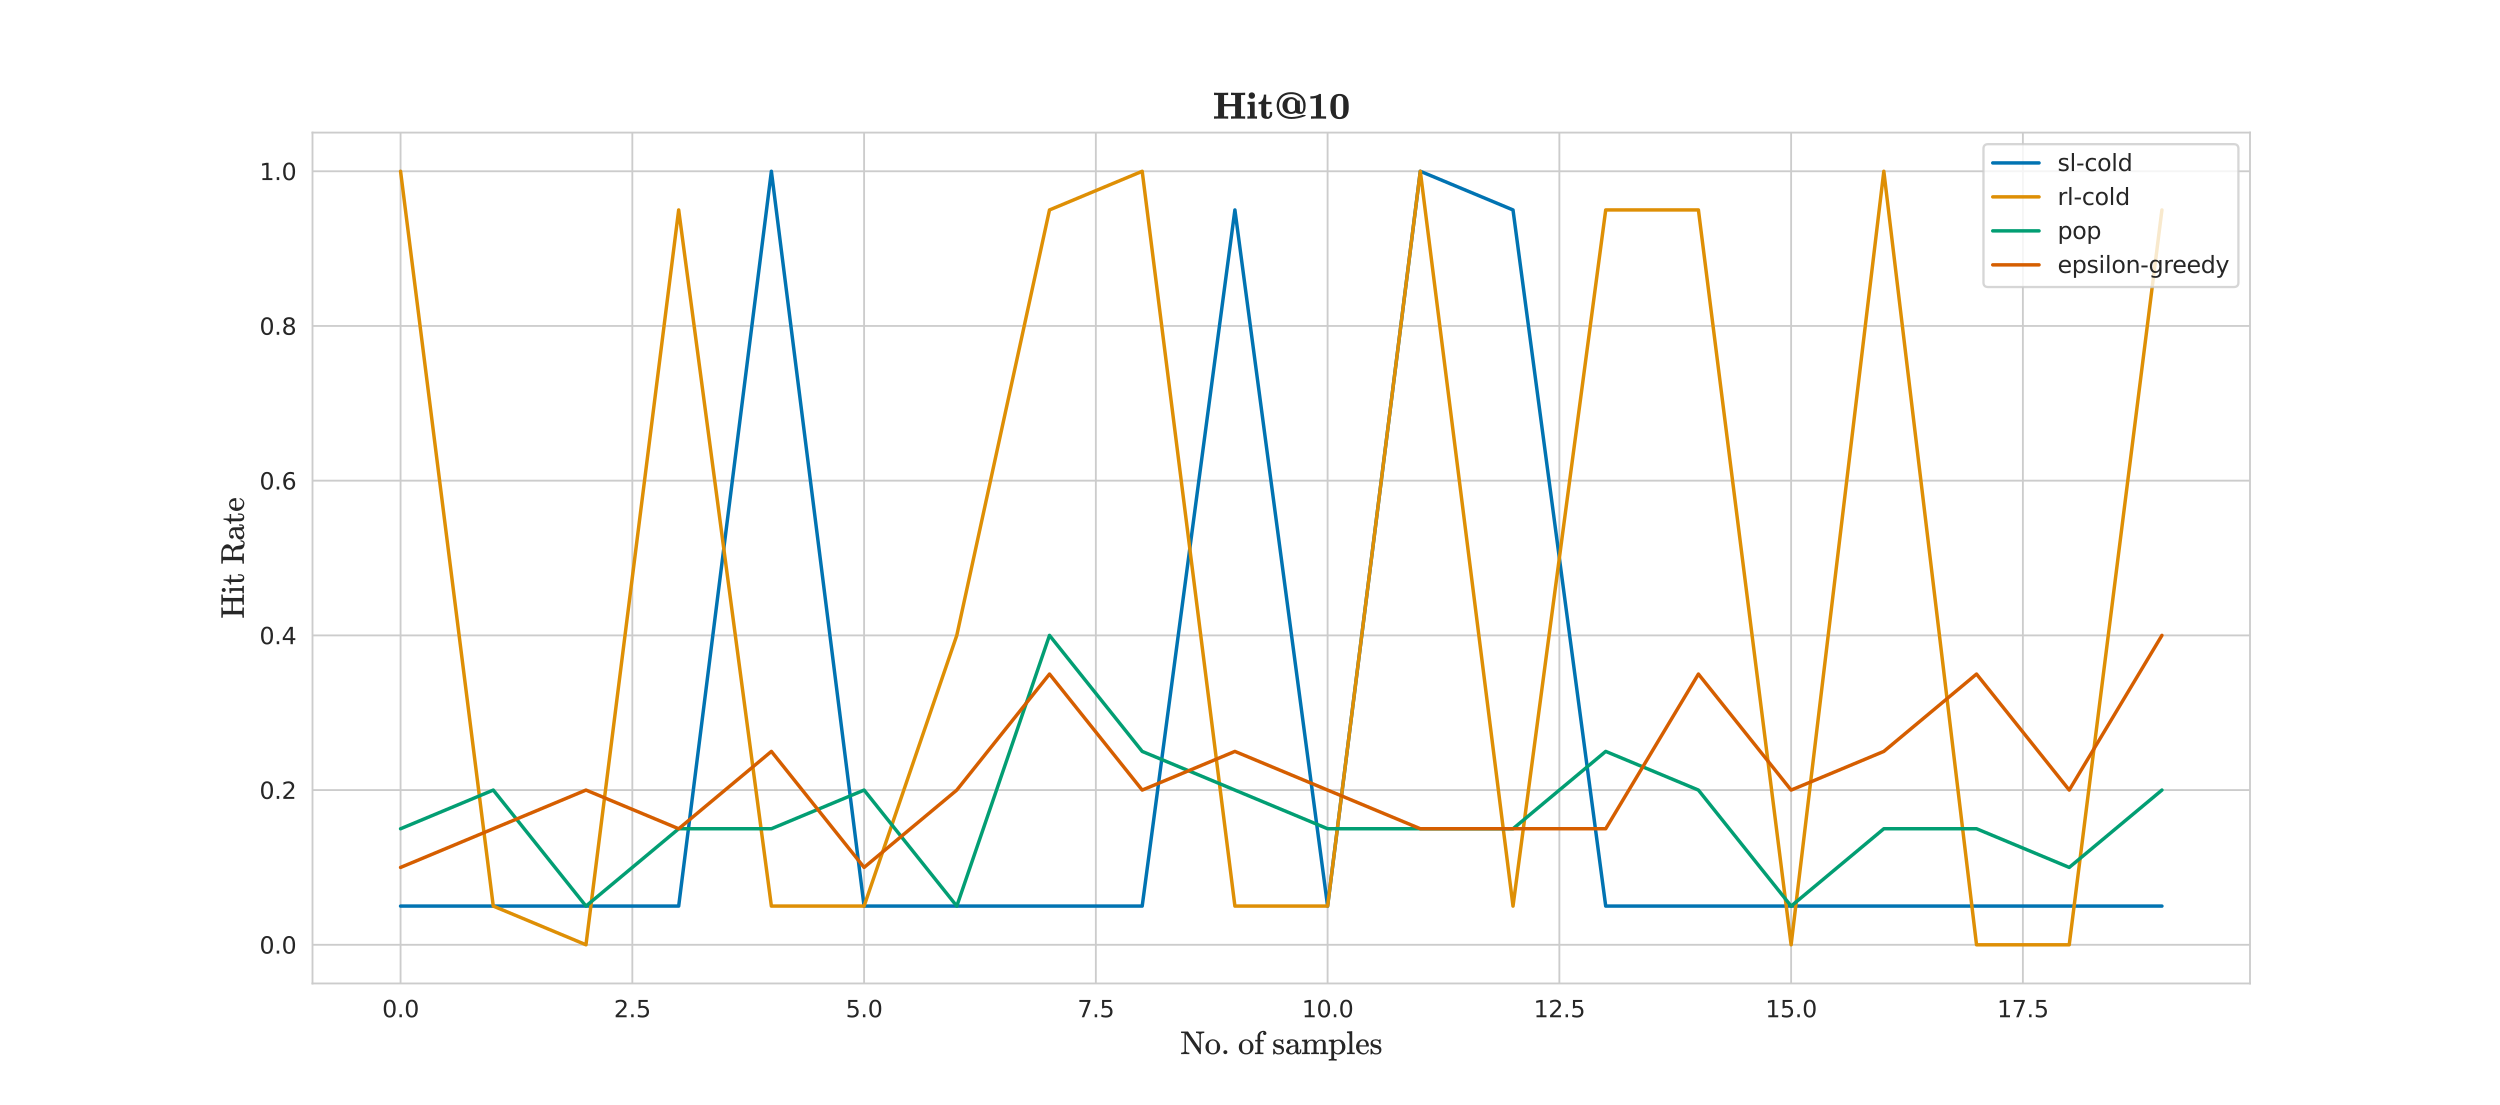 <?xml version="1.0" encoding="utf-8" standalone="no"?>
<!DOCTYPE svg PUBLIC "-//W3C//DTD SVG 1.1//EN"
  "http://www.w3.org/Graphics/SVG/1.1/DTD/svg11.dtd">
<svg xmlns:xlink="http://www.w3.org/1999/xlink" width="1080pt" height="477.36pt" viewBox="0 0 1080 477.36" xmlns="http://www.w3.org/2000/svg" version="1.1">
 <defs>
  <style type="text/css">*{stroke-linejoin: round; stroke-linecap: butt}</style>
 </defs>
 <g id="figure_1">
  <g id="patch_1">
   <path d="M 0 477.36 
L 1080 477.36 
L 1080 0 
L 0 0 
z
" style="fill: #ffffff"/>
  </g>
  <g id="axes_1">
   <g id="patch_2">
    <path d="M 135 424.85 
L 972 424.85 
L 972 57.283 
L 135 57.283 
z
" style="fill: #ffffff"/>
   </g>
   <g id="matplotlib.axis_1">
    <g id="xtick_1">
     <g id="line2d_1">
      <path d="M 173.045 424.85 
L 173.045 57.283 
" clip-path="url(#p0dd875cc29)" style="fill: none; stroke: #cccccc; stroke-width: 0.8; stroke-linecap: round"/>
     </g>
     <g id="text_1">
      <!-- 0.0 -->
      <g style="fill: #262626" transform="translate(165.094 439.449) scale(0.1 -0.1)">
       <defs>
        <path id="DejaVuSans-30" d="M 2034 4250 
Q 1547 4250 1301 3770 
Q 1056 3291 1056 2328 
Q 1056 1369 1301 889 
Q 1547 409 2034 409 
Q 2525 409 2770 889 
Q 3016 1369 3016 2328 
Q 3016 3291 2770 3770 
Q 2525 4250 2034 4250 
z
M 2034 4750 
Q 2819 4750 3233 4129 
Q 3647 3509 3647 2328 
Q 3647 1150 3233 529 
Q 2819 -91 2034 -91 
Q 1250 -91 836 529 
Q 422 1150 422 2328 
Q 422 3509 836 4129 
Q 1250 4750 2034 4750 
z
" transform="scale(0.016)"/>
        <path id="DejaVuSans-2e" d="M 684 794 
L 1344 794 
L 1344 0 
L 684 0 
L 684 794 
z
" transform="scale(0.016)"/>
       </defs>
       <use xlink:href="#DejaVuSans-30"/>
       <use xlink:href="#DejaVuSans-2e" x="63.623"/>
       <use xlink:href="#DejaVuSans-30" x="95.41"/>
      </g>
     </g>
    </g>
    <g id="xtick_2">
     <g id="line2d_2">
      <path d="M 273.165 424.85 
L 273.165 57.283 
" clip-path="url(#p0dd875cc29)" style="fill: none; stroke: #cccccc; stroke-width: 0.8; stroke-linecap: round"/>
     </g>
     <g id="text_2">
      <!-- 2.5 -->
      <g style="fill: #262626" transform="translate(265.214 439.449) scale(0.1 -0.1)">
       <defs>
        <path id="DejaVuSans-32" d="M 1228 531 
L 3431 531 
L 3431 0 
L 469 0 
L 469 531 
Q 828 903 1448 1529 
Q 2069 2156 2228 2338 
Q 2531 2678 2651 2914 
Q 2772 3150 2772 3378 
Q 2772 3750 2511 3984 
Q 2250 4219 1831 4219 
Q 1534 4219 1204 4116 
Q 875 4013 500 3803 
L 500 4441 
Q 881 4594 1212 4672 
Q 1544 4750 1819 4750 
Q 2544 4750 2975 4387 
Q 3406 4025 3406 3419 
Q 3406 3131 3298 2873 
Q 3191 2616 2906 2266 
Q 2828 2175 2409 1742 
Q 1991 1309 1228 531 
z
" transform="scale(0.016)"/>
        <path id="DejaVuSans-35" d="M 691 4666 
L 3169 4666 
L 3169 4134 
L 1269 4134 
L 1269 2991 
Q 1406 3038 1543 3061 
Q 1681 3084 1819 3084 
Q 2600 3084 3056 2656 
Q 3513 2228 3513 1497 
Q 3513 744 3044 326 
Q 2575 -91 1722 -91 
Q 1428 -91 1123 -41 
Q 819 9 494 109 
L 494 744 
Q 775 591 1075 516 
Q 1375 441 1709 441 
Q 2250 441 2565 725 
Q 2881 1009 2881 1497 
Q 2881 1984 2565 2268 
Q 2250 2553 1709 2553 
Q 1456 2553 1204 2497 
Q 953 2441 691 2322 
L 691 4666 
z
" transform="scale(0.016)"/>
       </defs>
       <use xlink:href="#DejaVuSans-32"/>
       <use xlink:href="#DejaVuSans-2e" x="63.623"/>
       <use xlink:href="#DejaVuSans-35" x="95.41"/>
      </g>
     </g>
    </g>
    <g id="xtick_3">
     <g id="line2d_3">
      <path d="M 373.285 424.85 
L 373.285 57.283 
" clip-path="url(#p0dd875cc29)" style="fill: none; stroke: #cccccc; stroke-width: 0.8; stroke-linecap: round"/>
     </g>
     <g id="text_3">
      <!-- 5.0 -->
      <g style="fill: #262626" transform="translate(365.333 439.449) scale(0.1 -0.1)">
       <use xlink:href="#DejaVuSans-35"/>
       <use xlink:href="#DejaVuSans-2e" x="63.623"/>
       <use xlink:href="#DejaVuSans-30" x="95.41"/>
      </g>
     </g>
    </g>
    <g id="xtick_4">
     <g id="line2d_4">
      <path d="M 473.404 424.85 
L 473.404 57.283 
" clip-path="url(#p0dd875cc29)" style="fill: none; stroke: #cccccc; stroke-width: 0.8; stroke-linecap: round"/>
     </g>
     <g id="text_4">
      <!-- 7.5 -->
      <g style="fill: #262626" transform="translate(465.453 439.449) scale(0.1 -0.1)">
       <defs>
        <path id="DejaVuSans-37" d="M 525 4666 
L 3525 4666 
L 3525 4397 
L 1831 0 
L 1172 0 
L 2766 4134 
L 525 4134 
L 525 4666 
z
" transform="scale(0.016)"/>
       </defs>
       <use xlink:href="#DejaVuSans-37"/>
       <use xlink:href="#DejaVuSans-2e" x="63.623"/>
       <use xlink:href="#DejaVuSans-35" x="95.41"/>
      </g>
     </g>
    </g>
    <g id="xtick_5">
     <g id="line2d_5">
      <path d="M 573.524 424.85 
L 573.524 57.283 
" clip-path="url(#p0dd875cc29)" style="fill: none; stroke: #cccccc; stroke-width: 0.8; stroke-linecap: round"/>
     </g>
     <g id="text_5">
      <!-- 10.0 -->
      <g style="fill: #262626" transform="translate(562.391 439.449) scale(0.1 -0.1)">
       <defs>
        <path id="DejaVuSans-31" d="M 794 531 
L 1825 531 
L 1825 4091 
L 703 3866 
L 703 4441 
L 1819 4666 
L 2450 4666 
L 2450 531 
L 3481 531 
L 3481 0 
L 794 0 
L 794 531 
z
" transform="scale(0.016)"/>
       </defs>
       <use xlink:href="#DejaVuSans-31"/>
       <use xlink:href="#DejaVuSans-30" x="63.623"/>
       <use xlink:href="#DejaVuSans-2e" x="127.246"/>
       <use xlink:href="#DejaVuSans-30" x="159.033"/>
      </g>
     </g>
    </g>
    <g id="xtick_6">
     <g id="line2d_6">
      <path d="M 673.644 424.85 
L 673.644 57.283 
" clip-path="url(#p0dd875cc29)" style="fill: none; stroke: #cccccc; stroke-width: 0.8; stroke-linecap: round"/>
     </g>
     <g id="text_6">
      <!-- 12.5 -->
      <g style="fill: #262626" transform="translate(662.511 439.449) scale(0.1 -0.1)">
       <use xlink:href="#DejaVuSans-31"/>
       <use xlink:href="#DejaVuSans-32" x="63.623"/>
       <use xlink:href="#DejaVuSans-2e" x="127.246"/>
       <use xlink:href="#DejaVuSans-35" x="159.033"/>
      </g>
     </g>
    </g>
    <g id="xtick_7">
     <g id="line2d_7">
      <path d="M 773.763 424.85 
L 773.763 57.283 
" clip-path="url(#p0dd875cc29)" style="fill: none; stroke: #cccccc; stroke-width: 0.8; stroke-linecap: round"/>
     </g>
     <g id="text_7">
      <!-- 15.0 -->
      <g style="fill: #262626" transform="translate(762.63 439.449) scale(0.1 -0.1)">
       <use xlink:href="#DejaVuSans-31"/>
       <use xlink:href="#DejaVuSans-35" x="63.623"/>
       <use xlink:href="#DejaVuSans-2e" x="127.246"/>
       <use xlink:href="#DejaVuSans-30" x="159.033"/>
      </g>
     </g>
    </g>
    <g id="xtick_8">
     <g id="line2d_8">
      <path d="M 873.883 424.85 
L 873.883 57.283 
" clip-path="url(#p0dd875cc29)" style="fill: none; stroke: #cccccc; stroke-width: 0.8; stroke-linecap: round"/>
     </g>
     <g id="text_8">
      <!-- 17.5 -->
      <g style="fill: #262626" transform="translate(862.75 439.449) scale(0.1 -0.1)">
       <use xlink:href="#DejaVuSans-31"/>
       <use xlink:href="#DejaVuSans-37" x="63.623"/>
       <use xlink:href="#DejaVuSans-2e" x="127.246"/>
       <use xlink:href="#DejaVuSans-35" x="159.033"/>
      </g>
     </g>
    </g>
    <g id="text_9">
     <!-- No. of samples -->
     <g style="fill: #262626" transform="translate(509.869 455.399) scale(0.14 -0.14)">
      <defs>
       <path id="MathJax_Main-Regular-4e" d="M 1696 0 
L 1754 0 
L 1754 294 
L 1645 294 
C 1382 307 1165 358 1101 550 
L 1094 2208 
L 1094 3872 
C 1114 3840 3667 77 3725 19 
C 3744 0 3744 0 3840 0 
L 3930 0 
L 3974 38 
L 3974 1933 
L 3981 3827 
C 4045 4013 4269 4064 4525 4077 
L 4634 4077 
L 4634 4371 
L 4576 4371 
C 4493 4352 3994 4352 3840 4352 
C 3686 4352 3168 4358 3091 4371 
L 3040 4371 
L 3040 4077 
L 3149 4077 
C 3424 4064 3610 4000 3699 3827 
L 3699 1139 
C 3693 1139 1536 4339 1504 4352 
L 1485 4371 
L 160 4371 
L 160 4077 
L 333 4077 
C 499 4077 749 4070 794 4058 
L 819 4058 
L 819 550 
L 800 512 
C 723 358 512 307 269 294 
L 160 294 
L 160 0 
L 211 0 
C 294 19 806 19 960 19 
C 1114 19 1613 19 1696 0 
z
" transform="scale(0.016)"/>
       <path id="MathJax_Main-Regular-6f" d="M 179 1370 
C 179 704 621 134 1261 -26 
C 1382 -58 1453 -64 1600 -64 
C 1741 -64 1811 -58 1933 -26 
C 2470 109 2880 538 2982 1075 
C 3002 1178 3014 1274 3014 1376 
C 3014 1779 2835 2189 2566 2458 
C 2304 2720 1952 2867 1600 2867 
C 1549 2867 1491 2861 1440 2854 
C 768 2771 179 2163 179 1370 
z
M 1715 2624 
C 2067 2547 2272 2355 2349 2003 
C 2381 1856 2381 1792 2381 1440 
L 2381 1235 
C 2381 627 2189 192 1600 192 
C 1261 192 1050 352 928 582 
C 819 813 806 1043 806 1446 
C 806 1626 813 1798 819 1856 
C 870 2221 992 2426 1248 2554 
C 1363 2605 1491 2630 1613 2630 
C 1645 2630 1683 2630 1715 2624 
z
" transform="scale(0.016)"/>
       <path id="MathJax_Main-Regular-2e" d="M 499 384 
C 499 186 659 0 890 0 
C 1088 0 1274 160 1274 390 
C 1274 589 1114 768 883 768 
C 666 768 499 602 499 384 
z
" transform="scale(0.016)"/>
       <path id="MathJax_Main-Regular-20" transform="scale(0.016)"/>
       <path id="MathJax_Main-Regular-66" d="M 1747 0 
L 1805 0 
L 1805 294 
L 1606 294 
C 1402 301 1318 307 1267 326 
C 1235 333 1203 365 1190 390 
C 1184 403 1184 730 1184 1440 
L 1184 2464 
L 1875 2464 
L 1875 2758 
L 1165 2758 
L 1165 3181 
C 1171 3648 1171 3661 1210 3789 
C 1293 4038 1472 4230 1677 4269 
C 1728 4275 1779 4275 1818 4269 
L 1843 4269 
C 1786 4198 1728 4128 1728 4013 
C 1728 3821 1862 3686 2054 3686 
C 2246 3686 2381 3821 2381 4013 
C 2381 4314 2138 4493 1850 4512 
C 1792 4512 1728 4506 1702 4506 
C 1184 4442 819 4141 685 3674 
L 672 3610 
L 666 3181 
L 666 2758 
L 211 2758 
L 211 2464 
L 666 2464 
L 666 1434 
C 666 723 666 397 659 384 
C 646 358 614 326 582 314 
C 538 307 397 294 269 294 
L 166 294 
L 166 0 
L 218 0 
C 307 19 781 19 934 19 
C 1088 19 1670 13 1747 0 
z
" transform="scale(0.016)"/>
       <path id="MathJax_Main-Regular-73" d="M 1216 2650 
C 1632 2650 1888 2419 1888 2022 
C 1888 1971 1901 1971 1926 1946 
L 2106 1946 
L 2144 1984 
L 2144 2829 
C 2118 2854 2118 2867 2061 2867 
L 2010 2867 
C 1958 2835 1920 2803 1869 2758 
L 1811 2714 
L 1715 2765 
C 1562 2842 1466 2861 1267 2861 
C 1197 2867 1126 2867 1114 2861 
C 595 2810 211 2586 211 2035 
C 211 1997 211 1965 218 1939 
C 262 1683 435 1472 710 1344 
C 826 1286 902 1267 1197 1210 
C 1344 1178 1478 1146 1504 1139 
C 1606 1107 1709 1043 1773 966 
C 1850 890 1888 819 1888 666 
C 1888 314 1638 166 1267 166 
C 998 166 794 275 646 493 
C 576 614 518 755 480 934 
C 454 1037 454 1037 346 1037 
C 294 1037 256 1037 243 1030 
C 211 1011 211 1030 211 474 
L 211 -32 
C 237 -58 237 -70 294 -70 
L 346 -70 
L 416 -6 
C 454 26 486 58 493 64 
L 550 122 
L 602 166 
C 774 26 941 -64 1267 -64 
C 1747 -64 2048 102 2208 410 
C 2266 531 2298 666 2298 851 
C 2298 909 2298 966 2291 1005 
C 2214 1299 2042 1510 1773 1638 
C 1645 1709 1587 1722 1274 1779 
C 960 1843 723 1894 640 2125 
C 627 2150 627 2195 627 2234 
C 627 2541 890 2650 1216 2650 
z
" transform="scale(0.016)"/>
       <path id="MathJax_Main-Regular-61" d="M 742 1952 
C 947 1952 1088 2112 1088 2298 
C 1088 2400 1024 2528 947 2579 
C 947 2611 1299 2630 1376 2630 
C 1696 2630 1914 2451 1997 2176 
C 2029 2093 2035 2016 2035 1856 
L 2035 1715 
L 1946 1715 
C 1485 1690 1139 1619 832 1478 
C 672 1408 576 1344 467 1235 
C 333 1101 218 922 218 685 
C 218 602 237 518 269 442 
C 390 128 781 -70 1216 -70 
C 1491 -70 1741 19 1946 192 
C 1997 237 2061 326 2106 371 
L 2106 346 
C 2163 141 2336 -38 2560 -38 
C 2848 -38 3066 147 3136 378 
C 3149 422 3149 435 3155 678 
L 3155 928 
L 2899 928 
L 2899 698 
C 2899 448 2893 410 2861 346 
C 2835 288 2790 256 2739 256 
C 2688 256 2637 288 2611 346 
C 2573 422 2573 403 2573 1242 
C 2573 2074 2573 2061 2534 2176 
C 2406 2586 1965 2867 1395 2867 
C 922 2867 563 2733 454 2502 
C 422 2432 403 2362 403 2298 
C 403 2112 538 1952 742 1952 
z
M 2035 1120 
C 2029 762 2029 742 2016 698 
C 1946 416 1690 166 1338 166 
C 1037 166 806 390 806 678 
C 806 781 832 883 877 966 
C 1037 1267 1421 1446 1997 1485 
C 2010 1491 2029 1491 2029 1491 
C 2035 1491 2035 1325 2035 1120 
z
" transform="scale(0.016)"/>
       <path id="MathJax_Main-Regular-6d" d="M 1203 384 
C 1203 397 1197 730 1197 1075 
C 1197 1421 1203 1766 1203 1805 
C 1229 2035 1312 2214 1466 2368 
C 1606 2509 1722 2586 1971 2586 
C 2253 2586 2362 2458 2419 2195 
C 2426 2138 2426 2061 2432 1280 
C 2432 806 2432 410 2426 397 
C 2426 301 2246 294 2086 294 
L 2035 294 
L 1933 294 
L 1933 0 
L 1984 0 
C 2067 19 2554 19 2701 19 
C 2848 19 3334 19 3418 0 
L 3469 0 
L 3469 294 
L 3366 294 
L 3277 294 
C 3123 294 3021 301 2976 384 
C 2976 397 2970 730 2970 1075 
C 2970 1421 2976 1766 2976 1805 
C 3002 2035 3085 2214 3238 2368 
C 3379 2509 3494 2586 3744 2586 
C 4026 2586 4134 2458 4192 2195 
C 4198 2138 4198 2061 4205 1280 
C 4205 806 4205 410 4198 397 
C 4198 301 4019 294 3859 294 
L 3808 294 
L 3706 294 
L 3706 0 
L 3757 0 
C 3840 19 4326 19 4474 19 
C 4621 19 5107 19 5190 0 
L 5242 0 
L 5242 294 
L 5139 294 
C 5011 294 4870 307 4826 314 
C 4794 326 4762 358 4749 384 
C 4742 397 4742 659 4742 1216 
C 4742 1734 4742 2061 4736 2106 
C 4685 2598 4397 2829 3859 2829 
C 3546 2829 3296 2707 3098 2522 
C 3027 2451 2976 2374 2925 2310 
L 2912 2342 
C 2816 2656 2541 2816 2150 2829 
C 1664 2829 1382 2637 1171 2336 
L 1165 2330 
C 1158 2330 1158 2374 1158 2573 
L 1158 2829 
L 1139 2829 
C 1126 2829 909 2810 653 2790 
C 390 2778 179 2758 173 2758 
C 160 2758 160 2746 160 2611 
L 160 2464 
L 275 2464 
C 557 2451 627 2413 653 2246 
C 653 2214 659 1754 659 1299 
C 659 845 653 397 653 384 
C 608 301 506 294 352 294 
L 262 294 
L 160 294 
L 160 0 
L 211 0 
C 294 19 781 19 928 19 
C 1075 19 1562 19 1645 0 
L 1696 0 
L 1696 294 
L 1594 294 
L 1504 294 
C 1350 294 1248 301 1203 384 
z
" transform="scale(0.016)"/>
       <path id="MathJax_Main-Regular-70" d="M 230 -947 
L 128 -947 
L 128 -1242 
L 179 -1242 
C 262 -1222 749 -1222 896 -1222 
C 1043 -1222 1530 -1222 1613 -1242 
L 1664 -1242 
L 1664 -947 
L 1562 -947 
C 1434 -947 1293 -934 1248 -928 
C 1216 -915 1184 -883 1171 -858 
C 1165 -845 1165 -659 1165 -288 
L 1165 256 
L 1216 211 
C 1434 26 1702 -70 1984 -70 
C 2112 -70 2246 -51 2381 -6 
C 2893 192 3238 602 3328 1158 
C 3334 1210 3341 1293 3341 1382 
C 3341 2144 2874 2694 2291 2810 
C 2227 2822 2195 2822 2086 2822 
C 1709 2822 1434 2707 1203 2541 
L 1152 2496 
L 1146 2662 
L 1146 2829 
L 1126 2829 
C 1114 2829 890 2810 627 2790 
C 365 2778 147 2758 141 2758 
C 128 2758 128 2746 128 2611 
L 128 2464 
L 243 2464 
C 525 2451 595 2413 621 2246 
C 621 2214 627 1446 627 678 
C 627 -90 621 -845 621 -858 
C 576 -941 474 -947 320 -947 
L 230 -947 
z
M 2714 1395 
C 2714 1005 2592 634 2368 403 
C 2221 243 2061 166 1882 166 
C 1542 166 1312 371 1165 627 
L 1165 2157 
C 1344 2381 1562 2573 1952 2573 
C 1984 2573 2016 2566 2042 2566 
C 2413 2502 2714 1990 2714 1395 
z
" transform="scale(0.016)"/>
       <path id="MathJax_Main-Regular-6c" d="M 269 294 
L 166 294 
L 166 0 
L 218 0 
C 301 19 781 19 928 19 
C 1075 19 1555 13 1632 0 
L 1683 0 
L 1683 294 
L 1581 294 
C 1453 294 1312 307 1267 314 
C 1235 326 1203 358 1190 384 
C 1184 397 1184 1018 1184 2426 
L 1184 4442 
L 1165 4442 
C 1152 4442 928 4422 666 4403 
C 403 4390 186 4371 179 4371 
C 166 4371 166 4358 166 4224 
L 166 4077 
L 282 4077 
C 563 4064 634 4026 659 3859 
C 659 3827 666 2963 666 2106 
C 666 1248 659 397 659 384 
C 614 301 512 294 358 294 
L 269 294 
z
" transform="scale(0.016)"/>
       <path id="MathJax_Main-Regular-65" d="M 2656 1568 
C 2656 2368 2259 2867 1466 2867 
C 1427 2867 1402 2867 1376 2861 
C 723 2778 179 2202 179 1395 
C 179 1229 205 1082 256 928 
C 422 429 832 58 1318 -38 
C 1414 -58 1510 -70 1600 -70 
C 2144 -70 2490 288 2637 691 
C 2650 730 2656 755 2656 774 
C 2656 826 2618 838 2528 838 
C 2445 838 2445 838 2426 819 
C 2413 806 2400 781 2387 730 
C 2342 602 2278 486 2189 397 
C 2067 262 1965 192 1728 192 
C 1338 192 1069 390 934 666 
C 851 826 806 1075 806 1382 
L 806 1478 
L 2611 1478 
C 2637 1504 2656 1504 2656 1568 
z
M 2131 1760 
L 2131 1709 
L 813 1709 
L 813 1754 
C 838 2010 890 2182 979 2323 
C 1107 2509 1274 2630 1523 2630 
C 1587 2624 1606 2624 1658 2605 
C 1965 2496 2093 2214 2131 1760 
z
" transform="scale(0.016)"/>
      </defs>
      <use xlink:href="#MathJax_Main-Regular-4e"/>
      <use xlink:href="#MathJax_Main-Regular-6f" x="75"/>
      <use xlink:href="#MathJax_Main-Regular-2e" x="125"/>
      <use xlink:href="#MathJax_Main-Regular-20" x="152.8"/>
      <use xlink:href="#MathJax_Main-Regular-6f" x="177.8"/>
      <use xlink:href="#MathJax_Main-Regular-66" x="227.8"/>
      <use xlink:href="#MathJax_Main-Regular-20" x="258.4"/>
      <use xlink:href="#MathJax_Main-Regular-73" x="283.4"/>
      <use xlink:href="#MathJax_Main-Regular-61" x="322.8"/>
      <use xlink:href="#MathJax_Main-Regular-6d" x="372.8"/>
      <use xlink:href="#MathJax_Main-Regular-70" x="456.1"/>
      <use xlink:href="#MathJax_Main-Regular-6c" x="511.7"/>
      <use xlink:href="#MathJax_Main-Regular-65" x="539.5"/>
      <use xlink:href="#MathJax_Main-Regular-73" x="583.9"/>
     </g>
    </g>
   </g>
   <g id="matplotlib.axis_2">
    <g id="ytick_1">
     <g id="line2d_9">
      <path d="M 135 408.143 
L 972 408.143 
" clip-path="url(#p0dd875cc29)" style="fill: none; stroke: #cccccc; stroke-width: 0.8; stroke-linecap: round"/>
     </g>
     <g id="text_10">
      <!-- 0.0 -->
      <g style="fill: #262626" transform="translate(112.097 411.942) scale(0.1 -0.1)">
       <use xlink:href="#DejaVuSans-30"/>
       <use xlink:href="#DejaVuSans-2e" x="63.623"/>
       <use xlink:href="#DejaVuSans-30" x="95.41"/>
      </g>
     </g>
    </g>
    <g id="ytick_2">
     <g id="line2d_10">
      <path d="M 135 341.312 
L 972 341.312 
" clip-path="url(#p0dd875cc29)" style="fill: none; stroke: #cccccc; stroke-width: 0.8; stroke-linecap: round"/>
     </g>
     <g id="text_11">
      <!-- 0.2 -->
      <g style="fill: #262626" transform="translate(112.097 345.112) scale(0.1 -0.1)">
       <use xlink:href="#DejaVuSans-30"/>
       <use xlink:href="#DejaVuSans-2e" x="63.623"/>
       <use xlink:href="#DejaVuSans-32" x="95.41"/>
      </g>
     </g>
    </g>
    <g id="ytick_3">
     <g id="line2d_11">
      <path d="M 135 274.482 
L 972 274.482 
" clip-path="url(#p0dd875cc29)" style="fill: none; stroke: #cccccc; stroke-width: 0.8; stroke-linecap: round"/>
     </g>
     <g id="text_12">
      <!-- 0.4 -->
      <g style="fill: #262626" transform="translate(112.097 278.281) scale(0.1 -0.1)">
       <defs>
        <path id="DejaVuSans-34" d="M 2419 4116 
L 825 1625 
L 2419 1625 
L 2419 4116 
z
M 2253 4666 
L 3047 4666 
L 3047 1625 
L 3713 1625 
L 3713 1100 
L 3047 1100 
L 3047 0 
L 2419 0 
L 2419 1100 
L 313 1100 
L 313 1709 
L 2253 4666 
z
" transform="scale(0.016)"/>
       </defs>
       <use xlink:href="#DejaVuSans-30"/>
       <use xlink:href="#DejaVuSans-2e" x="63.623"/>
       <use xlink:href="#DejaVuSans-34" x="95.41"/>
      </g>
     </g>
    </g>
    <g id="ytick_4">
     <g id="line2d_12">
      <path d="M 135 207.652 
L 972 207.652 
" clip-path="url(#p0dd875cc29)" style="fill: none; stroke: #cccccc; stroke-width: 0.8; stroke-linecap: round"/>
     </g>
     <g id="text_13">
      <!-- 0.6 -->
      <g style="fill: #262626" transform="translate(112.097 211.451) scale(0.1 -0.1)">
       <defs>
        <path id="DejaVuSans-36" d="M 2113 2584 
Q 1688 2584 1439 2293 
Q 1191 2003 1191 1497 
Q 1191 994 1439 701 
Q 1688 409 2113 409 
Q 2538 409 2786 701 
Q 3034 994 3034 1497 
Q 3034 2003 2786 2293 
Q 2538 2584 2113 2584 
z
M 3366 4563 
L 3366 3988 
Q 3128 4100 2886 4159 
Q 2644 4219 2406 4219 
Q 1781 4219 1451 3797 
Q 1122 3375 1075 2522 
Q 1259 2794 1537 2939 
Q 1816 3084 2150 3084 
Q 2853 3084 3261 2657 
Q 3669 2231 3669 1497 
Q 3669 778 3244 343 
Q 2819 -91 2113 -91 
Q 1303 -91 875 529 
Q 447 1150 447 2328 
Q 447 3434 972 4092 
Q 1497 4750 2381 4750 
Q 2619 4750 2861 4703 
Q 3103 4656 3366 4563 
z
" transform="scale(0.016)"/>
       </defs>
       <use xlink:href="#DejaVuSans-30"/>
       <use xlink:href="#DejaVuSans-2e" x="63.623"/>
       <use xlink:href="#DejaVuSans-36" x="95.41"/>
      </g>
     </g>
    </g>
    <g id="ytick_5">
     <g id="line2d_13">
      <path d="M 135 140.821 
L 972 140.821 
" clip-path="url(#p0dd875cc29)" style="fill: none; stroke: #cccccc; stroke-width: 0.8; stroke-linecap: round"/>
     </g>
     <g id="text_14">
      <!-- 0.8 -->
      <g style="fill: #262626" transform="translate(112.097 144.62) scale(0.1 -0.1)">
       <defs>
        <path id="DejaVuSans-38" d="M 2034 2216 
Q 1584 2216 1326 1975 
Q 1069 1734 1069 1313 
Q 1069 891 1326 650 
Q 1584 409 2034 409 
Q 2484 409 2743 651 
Q 3003 894 3003 1313 
Q 3003 1734 2745 1975 
Q 2488 2216 2034 2216 
z
M 1403 2484 
Q 997 2584 770 2862 
Q 544 3141 544 3541 
Q 544 4100 942 4425 
Q 1341 4750 2034 4750 
Q 2731 4750 3128 4425 
Q 3525 4100 3525 3541 
Q 3525 3141 3298 2862 
Q 3072 2584 2669 2484 
Q 3125 2378 3379 2068 
Q 3634 1759 3634 1313 
Q 3634 634 3220 271 
Q 2806 -91 2034 -91 
Q 1263 -91 848 271 
Q 434 634 434 1313 
Q 434 1759 690 2068 
Q 947 2378 1403 2484 
z
M 1172 3481 
Q 1172 3119 1398 2916 
Q 1625 2713 2034 2713 
Q 2441 2713 2670 2916 
Q 2900 3119 2900 3481 
Q 2900 3844 2670 4047 
Q 2441 4250 2034 4250 
Q 1625 4250 1398 4047 
Q 1172 3844 1172 3481 
z
" transform="scale(0.016)"/>
       </defs>
       <use xlink:href="#DejaVuSans-30"/>
       <use xlink:href="#DejaVuSans-2e" x="63.623"/>
       <use xlink:href="#DejaVuSans-38" x="95.41"/>
      </g>
     </g>
    </g>
    <g id="ytick_6">
     <g id="line2d_14">
      <path d="M 135 73.991 
L 972 73.991 
" clip-path="url(#p0dd875cc29)" style="fill: none; stroke: #cccccc; stroke-width: 0.8; stroke-linecap: round"/>
     </g>
     <g id="text_15">
      <!-- 1.0 -->
      <g style="fill: #262626" transform="translate(112.097 77.79) scale(0.1 -0.1)">
       <use xlink:href="#DejaVuSans-31"/>
       <use xlink:href="#DejaVuSans-2e" x="63.623"/>
       <use xlink:href="#DejaVuSans-30" x="95.41"/>
      </g>
     </g>
    </g>
    <g id="text_16">
     <!-- Hit Rate -->
     <g style="fill: #262626" transform="translate(105.38 267.219) rotate(-90) scale(0.14 -0.14)">
      <defs>
       <path id="MathJax_Main-Regular-48" d="M 819 3981 
L 819 390 
C 742 314 736 301 371 294 
L 160 294 
L 160 0 
L 230 0 
C 339 19 960 19 1152 19 
C 1344 19 1965 19 2074 0 
L 2144 0 
L 2144 294 
L 1933 294 
C 1587 301 1549 307 1491 390 
L 1485 1261 
L 1485 2125 
L 3309 2125 
L 3309 390 
C 3232 314 3226 301 2861 294 
L 2650 294 
L 2650 0 
L 2720 0 
C 2829 19 3450 19 3642 19 
C 3834 19 4454 19 4563 0 
L 4634 0 
L 4634 294 
L 4422 294 
C 4077 301 4038 307 3981 390 
L 3981 3981 
C 4038 4064 4077 4070 4422 4077 
L 4634 4077 
L 4634 4371 
L 4563 4371 
C 4454 4352 3834 4352 3642 4352 
C 3450 4352 2829 4352 2720 4371 
L 2650 4371 
L 2650 4077 
L 2861 4077 
C 3226 4070 3232 4058 3309 3981 
L 3309 2419 
L 1485 2419 
L 1485 3200 
L 1491 3981 
C 1549 4064 1587 4070 1933 4077 
L 2144 4077 
L 2144 4371 
L 2074 4371 
C 1965 4352 1344 4352 1152 4352 
C 960 4352 339 4352 230 4371 
L 160 4371 
L 160 4077 
L 371 4077 
C 736 4070 742 4058 819 3981 
z
" transform="scale(0.016)"/>
       <path id="MathJax_Main-Regular-69" d="M 838 4282 
C 614 4282 442 4147 442 3898 
C 442 3725 512 3629 614 3571 
C 678 3526 736 3514 826 3514 
C 909 3514 966 3526 1030 3571 
C 1133 3629 1203 3725 1203 3898 
C 1203 4134 1043 4262 838 4282 
z
M 1581 0 
L 1632 0 
L 1632 294 
L 1485 294 
C 1242 301 1229 314 1184 397 
L 1184 2829 
L 1165 2829 
C 1152 2829 934 2810 678 2790 
C 422 2778 211 2758 205 2758 
C 192 2758 192 2746 192 2611 
L 192 2464 
L 262 2464 
C 454 2464 595 2451 640 2336 
C 666 2272 666 2259 666 1312 
C 666 685 666 397 659 384 
C 646 358 614 326 582 314 
C 538 307 397 294 269 294 
L 166 294 
L 166 0 
L 218 0 
C 294 13 774 19 915 19 
C 1050 19 1510 19 1581 0 
z
" transform="scale(0.016)"/>
       <path id="MathJax_Main-Regular-74" d="M 902 3840 
C 883 3443 768 3104 576 2906 
C 467 2784 326 2714 173 2701 
L 115 2701 
L 115 2464 
L 621 2464 
L 621 1587 
C 621 986 621 685 627 640 
C 672 218 941 -64 1414 -64 
C 1805 -64 2016 205 2099 512 
C 2125 614 2131 685 2131 934 
L 2131 1158 
L 1875 1158 
L 1875 934 
C 1875 774 1875 691 1869 640 
C 1830 365 1709 186 1523 186 
C 1382 186 1267 275 1210 435 
C 1158 570 1165 512 1158 1542 
L 1158 2464 
L 2022 2464 
L 2022 2758 
L 1158 2758 
L 1158 3936 
L 902 3936 
L 902 3840 
z
" transform="scale(0.016)"/>
       <path id="MathJax_Main-Regular-52" d="M 832 3981 
L 832 390 
C 755 314 749 301 384 294 
L 173 294 
L 173 0 
L 243 0 
C 346 19 966 19 1158 19 
C 1344 19 1965 19 2067 0 
L 2138 0 
L 2138 294 
L 1926 294 
C 1581 301 1542 307 1485 390 
L 1478 1229 
L 1478 2067 
L 1901 2067 
L 2323 2061 
L 2387 2048 
C 2611 1984 2797 1805 2874 1574 
C 2944 1338 2893 755 2931 576 
C 3027 134 3418 -115 4032 -141 
C 4160 -141 4218 -134 4301 -102 
C 4512 -13 4685 262 4685 576 
C 4685 659 4659 672 4557 672 
C 4448 672 4429 653 4429 557 
C 4416 384 4371 262 4282 173 
C 4230 122 4198 102 4128 102 
L 4096 102 
C 4038 102 4013 102 3987 115 
C 3840 166 3763 294 3699 602 
C 3686 653 3571 1389 3558 1446 
C 3482 1747 3245 1984 2989 2125 
C 2938 2144 2918 2163 2918 2163 
C 2925 2170 2957 2176 2989 2189 
C 3424 2330 3904 2688 3904 3206 
C 3904 3238 3904 3277 3898 3309 
C 3840 3648 3590 3949 3200 4147 
C 3034 4237 2874 4288 2688 4326 
C 2464 4371 2534 4365 1293 4371 
L 173 4371 
L 173 4077 
L 384 4077 
C 749 4070 755 4058 832 3981 
z
M 3136 3450 
C 3142 3398 3142 3341 3142 3194 
C 3142 2867 3117 2714 2963 2560 
C 2714 2310 2400 2304 1850 2304 
L 1478 2304 
L 1478 3149 
C 1478 3981 1485 4000 1498 4019 
C 1510 4045 1542 4064 1600 4070 
C 1638 4070 1786 4077 1946 4077 
C 2618 4077 3046 4006 3136 3450 
z
" transform="scale(0.016)"/>
      </defs>
      <use xlink:href="#MathJax_Main-Regular-48"/>
      <use xlink:href="#MathJax_Main-Regular-69" x="75"/>
      <use xlink:href="#MathJax_Main-Regular-74" x="102.8"/>
      <use xlink:href="#MathJax_Main-Regular-20" x="141.7"/>
      <use xlink:href="#MathJax_Main-Regular-52" x="166.7"/>
      <use xlink:href="#MathJax_Main-Regular-61" x="240.3"/>
      <use xlink:href="#MathJax_Main-Regular-74" x="290.3"/>
      <use xlink:href="#MathJax_Main-Regular-65" x="329.2"/>
     </g>
    </g>
   </g>
   <g id="line2d_15">
    <path d="M 173.045 391.435 
L 213.093 391.435 
L 253.141 391.435 
L 293.189 391.435 
L 333.237 73.991 
L 373.285 391.435 
L 413.333 391.435 
L 453.38 391.435 
L 493.428 391.435 
L 533.476 90.698 
L 573.524 391.435 
L 613.572 73.991 
L 653.62 90.698 
L 693.667 391.435 
L 733.715 391.435 
L 773.763 391.435 
L 813.811 391.435 
L 853.859 391.435 
L 893.907 391.435 
L 933.955 391.435 
" clip-path="url(#p0dd875cc29)" style="fill: none; stroke: #0173b2; stroke-width: 1.5; stroke-linecap: round"/>
   </g>
   <g id="line2d_16">
    <path d="M 173.045 73.991 
L 213.093 391.435 
L 253.141 408.143 
L 293.189 90.698 
L 333.237 391.435 
L 373.285 391.435 
L 413.333 274.482 
L 453.38 90.698 
L 493.428 73.991 
L 533.476 391.435 
L 573.524 391.435 
L 613.572 73.991 
L 653.62 391.435 
L 693.667 90.698 
L 733.715 90.698 
L 773.763 408.143 
L 813.811 73.991 
L 853.859 408.143 
L 893.907 408.143 
L 933.955 90.698 
" clip-path="url(#p0dd875cc29)" style="fill: none; stroke: #de8f05; stroke-width: 1.5; stroke-linecap: round"/>
   </g>
   <g id="line2d_17">
    <path d="M 173.045 358.02 
L 213.093 341.312 
L 253.141 391.435 
L 293.189 358.02 
L 333.237 358.02 
L 373.285 341.312 
L 413.333 391.435 
L 453.38 274.482 
L 493.428 324.605 
L 533.476 341.312 
L 573.524 358.02 
L 613.572 358.02 
L 653.62 358.02 
L 693.667 324.605 
L 733.715 341.312 
L 773.763 391.435 
L 813.811 358.02 
L 853.859 358.02 
L 893.907 374.728 
L 933.955 341.312 
" clip-path="url(#p0dd875cc29)" style="fill: none; stroke: #029e73; stroke-width: 1.5; stroke-linecap: round"/>
   </g>
   <g id="line2d_18">
    <path d="M 173.045 374.728 
L 213.093 358.02 
L 253.141 341.312 
L 293.189 358.02 
L 333.237 324.605 
L 373.285 374.728 
L 413.333 341.312 
L 453.38 291.19 
L 493.428 341.312 
L 533.476 324.605 
L 573.524 341.312 
L 613.572 358.02 
L 653.62 358.02 
L 693.667 358.02 
L 733.715 291.19 
L 773.763 341.312 
L 813.811 324.605 
L 853.859 291.19 
L 893.907 341.312 
L 933.955 274.482 
" clip-path="url(#p0dd875cc29)" style="fill: none; stroke: #d55e00; stroke-width: 1.5; stroke-linecap: round"/>
   </g>
   <g id="patch_3">
    <path d="M 135 424.85 
L 135 57.283 
" style="fill: none; stroke: #cccccc; stroke-width: 0.8; stroke-linejoin: miter; stroke-linecap: square"/>
   </g>
   <g id="patch_4">
    <path d="M 972 424.85 
L 972 57.283 
" style="fill: none; stroke: #cccccc; stroke-width: 0.8; stroke-linejoin: miter; stroke-linecap: square"/>
   </g>
   <g id="patch_5">
    <path d="M 135 424.85 
L 972 424.85 
" style="fill: none; stroke: #cccccc; stroke-width: 0.8; stroke-linejoin: miter; stroke-linecap: square"/>
   </g>
   <g id="patch_6">
    <path d="M 135 57.283 
L 972 57.283 
" style="fill: none; stroke: #cccccc; stroke-width: 0.8; stroke-linejoin: miter; stroke-linecap: square"/>
   </g>
   <g id="text_17">
    <!-- Hit@10 -->
    <g style="fill: #262626" transform="translate(523.819 51.283) scale(0.16 -0.16)">
     <defs>
      <path id="MathJax_Main-Bold-48" d="M 2560 0 
L 2637 0 
L 2637 397 
L 1946 397 
L 1946 2086 
L 3808 2086 
L 3808 397 
L 3117 397 
L 3117 0 
L 3194 0 
C 3315 19 4083 19 4314 19 
C 4538 19 5299 19 5427 0 
L 5504 0 
L 5504 397 
L 4813 397 
L 4813 3994 
L 5504 3994 
L 5504 4390 
L 5427 4390 
C 5306 4371 4538 4371 4307 4371 
C 4083 4371 3322 4371 3194 4390 
L 3117 4390 
L 3117 3994 
L 3808 3994 
L 3808 2483 
L 1946 2483 
L 1946 3994 
L 2637 3994 
L 2637 4390 
L 2560 4390 
C 2432 4371 1670 4371 1446 4371 
C 1222 4371 448 4371 326 4390 
L 250 4390 
L 250 3994 
L 941 3994 
L 941 397 
L 250 397 
L 250 0 
L 326 0 
C 448 19 1216 19 1446 19 
C 1670 19 2432 19 2560 0 
z
" transform="scale(0.016)"/>
      <path id="MathJax_Main-Bold-69" d="M 461 3904 
C 461 3584 685 3360 1005 3360 
C 1318 3360 1542 3590 1542 3904 
C 1542 4218 1312 4429 1018 4448 
C 691 4448 461 4224 461 3904 
z
M 294 2829 
L 275 2829 
L 275 2432 
L 352 2432 
C 518 2432 659 2432 691 2317 
C 698 2291 698 2010 698 1338 
L 698 397 
L 256 397 
L 256 0 
L 314 0 
C 397 19 941 19 1094 19 
C 1242 19 1754 19 1830 0 
L 1882 0 
L 1882 397 
L 1485 397 
L 1485 2880 
L 1446 2880 
C 1440 2880 301 2829 294 2829 
z
" transform="scale(0.016)"/>
      <path id="MathJax_Main-Bold-74" d="M 1037 3974 
C 1011 3514 838 3117 576 2918 
C 461 2835 288 2771 160 2771 
L 134 2771 
L 134 2445 
L 608 2445 
L 608 1568 
C 608 627 608 627 640 512 
C 749 122 1088 -32 1581 -32 
L 1741 -32 
L 1824 -13 
C 2150 77 2381 320 2432 634 
C 2445 678 2445 742 2445 915 
L 2445 1133 
L 2048 1133 
L 2048 928 
C 2048 627 2029 422 1843 339 
C 1811 320 1779 314 1741 314 
C 1613 314 1523 384 1472 486 
C 1434 582 1440 531 1434 1530 
L 1434 2445 
L 2323 2445 
L 2323 2842 
L 1434 2842 
L 1434 4064 
L 1037 4064 
L 1037 3974 
z
" transform="scale(0.016)"/>
      <path id="MathJax_Main-Bold-40" d="M 4512 1126 
C 4403 1126 4352 1216 4333 1318 
C 4326 1338 4326 1715 4326 2176 
C 4326 2938 4326 2995 4314 3014 
C 4288 3059 4282 3066 4173 3066 
L 4083 3066 
L 3904 3066 
C 3718 3366 3450 3558 3066 3629 
C 3008 3642 2938 3642 2867 3642 
C 2336 3642 1914 3437 1677 3123 
C 1491 2880 1395 2624 1395 2221 
C 1395 2131 1395 2042 1402 1990 
C 1517 1280 2022 800 2842 800 
C 3059 800 3270 851 3443 934 
C 3494 960 3616 1050 3622 1050 
C 3629 1050 3866 800 4422 800 
C 4474 800 4518 800 4544 806 
C 5075 909 5299 1498 5299 2202 
C 5299 2528 5274 2726 5190 2970 
C 4934 3834 4173 4358 3200 4467 
C 3117 4474 2925 4474 2778 4474 
C 1914 4474 1222 4122 845 3597 
C 608 3290 474 2918 422 2483 
C 416 2432 410 2330 410 2221 
C 410 2112 416 2010 422 1965 
C 531 992 1114 320 1984 83 
C 2278 -6 2534 -38 2886 -38 
C 3610 -38 4390 115 5101 397 
C 5248 461 5280 474 5293 506 
C 5299 518 5306 531 5306 544 
C 5306 576 5286 602 5261 621 
C 5235 634 5229 634 5005 634 
L 4774 634 
L 4614 582 
C 4109 403 3584 314 2963 288 
L 2912 288 
C 1645 288 806 998 806 2214 
C 806 2810 1005 3264 1312 3571 
C 1645 3930 2195 4154 2854 4154 
C 4128 4154 4909 3392 4909 2176 
C 4909 1709 4864 1126 4512 1126 
z
M 3501 2995 
L 3501 1446 
C 3354 1274 3181 1133 2867 1133 
C 2707 1133 2605 1190 2502 1280 
C 2304 1498 2214 1805 2214 2221 
C 2214 2637 2304 2944 2502 3162 
C 2592 3245 2694 3309 2842 3309 
C 3168 3309 3334 3194 3501 2995 
z
" transform="scale(0.016)"/>
      <path id="MathJax_Main-Bold-31" d="M 3078 0 
L 3162 0 
L 3162 397 
L 2310 397 
L 2310 2246 
C 2310 3898 2310 4096 2298 4122 
C 2278 4179 2246 4192 2131 4192 
L 2042 4192 
L 1971 4141 
C 1658 3910 1190 3782 621 3782 
L 512 3782 
L 512 3386 
L 621 3386 
C 902 3386 1229 3430 1440 3494 
C 1453 3494 1453 3418 1453 1946 
L 1453 397 
L 614 397 
L 614 0 
L 698 0 
C 826 19 1638 19 1882 19 
C 2125 19 2938 19 3078 0 
z
" transform="scale(0.016)"/>
      <path id="MathJax_Main-Bold-30" d="M 1702 4186 
C 1690 4186 1651 4186 1619 4179 
C 570 4070 288 3206 288 2022 
C 288 1568 320 1254 403 986 
C 582 346 1018 -64 1837 -64 
C 2528 -64 2931 211 3162 691 
C 3328 1024 3386 1408 3386 2048 
C 3386 2310 3373 2509 3354 2675 
C 3270 3514 2886 4058 2086 4179 
C 2035 4186 1894 4186 1792 4186 
L 1702 4186 
z
M 2394 3507 
C 2426 3430 2445 3302 2458 3034 
C 2464 2925 2470 2502 2470 2106 
C 2470 1824 2464 1555 2464 1421 
C 2451 832 2432 698 2349 557 
C 2246 378 2086 262 1837 262 
C 1517 262 1306 486 1254 742 
C 1222 915 1203 1299 1203 1990 
L 1203 2310 
C 1210 3386 1229 3501 1395 3680 
C 1504 3789 1632 3866 1830 3866 
C 2118 3866 2304 3706 2394 3507 
z
" transform="scale(0.016)"/>
     </defs>
     <use xlink:href="#MathJax_Main-Bold-48"/>
     <use xlink:href="#MathJax_Main-Bold-69" x="90"/>
     <use xlink:href="#MathJax_Main-Bold-74" x="121.9"/>
     <use xlink:href="#MathJax_Main-Bold-40" x="166.6"/>
     <use xlink:href="#MathJax_Main-Bold-31" x="256"/>
     <use xlink:href="#MathJax_Main-Bold-30" x="313.5"/>
    </g>
   </g>
   <g id="legend_1">
    <g id="patch_7">
     <path d="M 858.861 123.996 
L 965 123.996 
Q 967 123.996 967 121.996 
L 967 64.283 
Q 967 62.283 965 62.283 
L 858.861 62.283 
Q 856.861 62.283 856.861 64.283 
L 856.861 121.996 
Q 856.861 123.996 858.861 123.996 
z
" style="fill: #ffffff; opacity: 0.8; stroke: #cccccc; stroke-linejoin: miter"/>
    </g>
    <g id="line2d_19">
     <path d="M 860.861 70.382 
L 870.861 70.382 
L 880.861 70.382 
" style="fill: none; stroke: #0173b2; stroke-width: 1.5; stroke-linecap: round"/>
    </g>
    <g id="text_18">
     <!-- sl-cold -->
     <g style="fill: #262626" transform="translate(888.861 73.882) scale(0.1 -0.1)">
      <defs>
       <path id="DejaVuSans-73" d="M 2834 3397 
L 2834 2853 
Q 2591 2978 2328 3040 
Q 2066 3103 1784 3103 
Q 1356 3103 1142 2972 
Q 928 2841 928 2578 
Q 928 2378 1081 2264 
Q 1234 2150 1697 2047 
L 1894 2003 
Q 2506 1872 2764 1633 
Q 3022 1394 3022 966 
Q 3022 478 2636 193 
Q 2250 -91 1575 -91 
Q 1294 -91 989 -36 
Q 684 19 347 128 
L 347 722 
Q 666 556 975 473 
Q 1284 391 1588 391 
Q 1994 391 2212 530 
Q 2431 669 2431 922 
Q 2431 1156 2273 1281 
Q 2116 1406 1581 1522 
L 1381 1569 
Q 847 1681 609 1914 
Q 372 2147 372 2553 
Q 372 3047 722 3315 
Q 1072 3584 1716 3584 
Q 2034 3584 2315 3537 
Q 2597 3491 2834 3397 
z
" transform="scale(0.016)"/>
       <path id="DejaVuSans-6c" d="M 603 4863 
L 1178 4863 
L 1178 0 
L 603 0 
L 603 4863 
z
" transform="scale(0.016)"/>
       <path id="DejaVuSans-2d" d="M 313 2009 
L 1997 2009 
L 1997 1497 
L 313 1497 
L 313 2009 
z
" transform="scale(0.016)"/>
       <path id="DejaVuSans-63" d="M 3122 3366 
L 3122 2828 
Q 2878 2963 2633 3030 
Q 2388 3097 2138 3097 
Q 1578 3097 1268 2742 
Q 959 2388 959 1747 
Q 959 1106 1268 751 
Q 1578 397 2138 397 
Q 2388 397 2633 464 
Q 2878 531 3122 666 
L 3122 134 
Q 2881 22 2623 -34 
Q 2366 -91 2075 -91 
Q 1284 -91 818 406 
Q 353 903 353 1747 
Q 353 2603 823 3093 
Q 1294 3584 2113 3584 
Q 2378 3584 2631 3529 
Q 2884 3475 3122 3366 
z
" transform="scale(0.016)"/>
       <path id="DejaVuSans-6f" d="M 1959 3097 
Q 1497 3097 1228 2736 
Q 959 2375 959 1747 
Q 959 1119 1226 758 
Q 1494 397 1959 397 
Q 2419 397 2687 759 
Q 2956 1122 2956 1747 
Q 2956 2369 2687 2733 
Q 2419 3097 1959 3097 
z
M 1959 3584 
Q 2709 3584 3137 3096 
Q 3566 2609 3566 1747 
Q 3566 888 3137 398 
Q 2709 -91 1959 -91 
Q 1206 -91 779 398 
Q 353 888 353 1747 
Q 353 2609 779 3096 
Q 1206 3584 1959 3584 
z
" transform="scale(0.016)"/>
       <path id="DejaVuSans-64" d="M 2906 2969 
L 2906 4863 
L 3481 4863 
L 3481 0 
L 2906 0 
L 2906 525 
Q 2725 213 2448 61 
Q 2172 -91 1784 -91 
Q 1150 -91 751 415 
Q 353 922 353 1747 
Q 353 2572 751 3078 
Q 1150 3584 1784 3584 
Q 2172 3584 2448 3432 
Q 2725 3281 2906 2969 
z
M 947 1747 
Q 947 1113 1208 752 
Q 1469 391 1925 391 
Q 2381 391 2643 752 
Q 2906 1113 2906 1747 
Q 2906 2381 2643 2742 
Q 2381 3103 1925 3103 
Q 1469 3103 1208 2742 
Q 947 2381 947 1747 
z
" transform="scale(0.016)"/>
      </defs>
      <use xlink:href="#DejaVuSans-73"/>
      <use xlink:href="#DejaVuSans-6c" x="52.1"/>
      <use xlink:href="#DejaVuSans-2d" x="79.883"/>
      <use xlink:href="#DejaVuSans-63" x="115.967"/>
      <use xlink:href="#DejaVuSans-6f" x="170.947"/>
      <use xlink:href="#DejaVuSans-6c" x="232.129"/>
      <use xlink:href="#DejaVuSans-64" x="259.912"/>
     </g>
    </g>
    <g id="line2d_20">
     <path d="M 860.861 85.06 
L 870.861 85.06 
L 880.861 85.06 
" style="fill: none; stroke: #de8f05; stroke-width: 1.5; stroke-linecap: round"/>
    </g>
    <g id="text_19">
     <!-- rl-cold -->
     <g style="fill: #262626" transform="translate(888.861 88.56) scale(0.1 -0.1)">
      <defs>
       <path id="DejaVuSans-72" d="M 2631 2963 
Q 2534 3019 2420 3045 
Q 2306 3072 2169 3072 
Q 1681 3072 1420 2755 
Q 1159 2438 1159 1844 
L 1159 0 
L 581 0 
L 581 3500 
L 1159 3500 
L 1159 2956 
Q 1341 3275 1631 3429 
Q 1922 3584 2338 3584 
Q 2397 3584 2469 3576 
Q 2541 3569 2628 3553 
L 2631 2963 
z
" transform="scale(0.016)"/>
      </defs>
      <use xlink:href="#DejaVuSans-72"/>
      <use xlink:href="#DejaVuSans-6c" x="41.113"/>
      <use xlink:href="#DejaVuSans-2d" x="68.896"/>
      <use xlink:href="#DejaVuSans-63" x="104.98"/>
      <use xlink:href="#DejaVuSans-6f" x="159.961"/>
      <use xlink:href="#DejaVuSans-6c" x="221.143"/>
      <use xlink:href="#DejaVuSans-64" x="248.926"/>
     </g>
    </g>
    <g id="line2d_21">
     <path d="M 860.861 99.738 
L 870.861 99.738 
L 880.861 99.738 
" style="fill: none; stroke: #029e73; stroke-width: 1.5; stroke-linecap: round"/>
    </g>
    <g id="text_20">
     <!-- pop -->
     <g style="fill: #262626" transform="translate(888.861 103.238) scale(0.1 -0.1)">
      <defs>
       <path id="DejaVuSans-70" d="M 1159 525 
L 1159 -1331 
L 581 -1331 
L 581 3500 
L 1159 3500 
L 1159 2969 
Q 1341 3281 1617 3432 
Q 1894 3584 2278 3584 
Q 2916 3584 3314 3078 
Q 3713 2572 3713 1747 
Q 3713 922 3314 415 
Q 2916 -91 2278 -91 
Q 1894 -91 1617 61 
Q 1341 213 1159 525 
z
M 3116 1747 
Q 3116 2381 2855 2742 
Q 2594 3103 2138 3103 
Q 1681 3103 1420 2742 
Q 1159 2381 1159 1747 
Q 1159 1113 1420 752 
Q 1681 391 2138 391 
Q 2594 391 2855 752 
Q 3116 1113 3116 1747 
z
" transform="scale(0.016)"/>
      </defs>
      <use xlink:href="#DejaVuSans-70"/>
      <use xlink:href="#DejaVuSans-6f" x="63.477"/>
      <use xlink:href="#DejaVuSans-70" x="124.658"/>
     </g>
    </g>
    <g id="line2d_22">
     <path d="M 860.861 114.416 
L 870.861 114.416 
L 880.861 114.416 
" style="fill: none; stroke: #d55e00; stroke-width: 1.5; stroke-linecap: round"/>
    </g>
    <g id="text_21">
     <!-- epsilon-greedy -->
     <g style="fill: #262626" transform="translate(888.861 117.916) scale(0.1 -0.1)">
      <defs>
       <path id="DejaVuSans-65" d="M 3597 1894 
L 3597 1613 
L 953 1613 
Q 991 1019 1311 708 
Q 1631 397 2203 397 
Q 2534 397 2845 478 
Q 3156 559 3463 722 
L 3463 178 
Q 3153 47 2828 -22 
Q 2503 -91 2169 -91 
Q 1331 -91 842 396 
Q 353 884 353 1716 
Q 353 2575 817 3079 
Q 1281 3584 2069 3584 
Q 2775 3584 3186 3129 
Q 3597 2675 3597 1894 
z
M 3022 2063 
Q 3016 2534 2758 2815 
Q 2500 3097 2075 3097 
Q 1594 3097 1305 2825 
Q 1016 2553 972 2059 
L 3022 2063 
z
" transform="scale(0.016)"/>
       <path id="DejaVuSans-69" d="M 603 3500 
L 1178 3500 
L 1178 0 
L 603 0 
L 603 3500 
z
M 603 4863 
L 1178 4863 
L 1178 4134 
L 603 4134 
L 603 4863 
z
" transform="scale(0.016)"/>
       <path id="DejaVuSans-6e" d="M 3513 2113 
L 3513 0 
L 2938 0 
L 2938 2094 
Q 2938 2591 2744 2837 
Q 2550 3084 2163 3084 
Q 1697 3084 1428 2787 
Q 1159 2491 1159 1978 
L 1159 0 
L 581 0 
L 581 3500 
L 1159 3500 
L 1159 2956 
Q 1366 3272 1645 3428 
Q 1925 3584 2291 3584 
Q 2894 3584 3203 3211 
Q 3513 2838 3513 2113 
z
" transform="scale(0.016)"/>
       <path id="DejaVuSans-67" d="M 2906 1791 
Q 2906 2416 2648 2759 
Q 2391 3103 1925 3103 
Q 1463 3103 1205 2759 
Q 947 2416 947 1791 
Q 947 1169 1205 825 
Q 1463 481 1925 481 
Q 2391 481 2648 825 
Q 2906 1169 2906 1791 
z
M 3481 434 
Q 3481 -459 3084 -895 
Q 2688 -1331 1869 -1331 
Q 1566 -1331 1297 -1286 
Q 1028 -1241 775 -1147 
L 775 -588 
Q 1028 -725 1275 -790 
Q 1522 -856 1778 -856 
Q 2344 -856 2625 -561 
Q 2906 -266 2906 331 
L 2906 616 
Q 2728 306 2450 153 
Q 2172 0 1784 0 
Q 1141 0 747 490 
Q 353 981 353 1791 
Q 353 2603 747 3093 
Q 1141 3584 1784 3584 
Q 2172 3584 2450 3431 
Q 2728 3278 2906 2969 
L 2906 3500 
L 3481 3500 
L 3481 434 
z
" transform="scale(0.016)"/>
       <path id="DejaVuSans-79" d="M 2059 -325 
Q 1816 -950 1584 -1140 
Q 1353 -1331 966 -1331 
L 506 -1331 
L 506 -850 
L 844 -850 
Q 1081 -850 1212 -737 
Q 1344 -625 1503 -206 
L 1606 56 
L 191 3500 
L 800 3500 
L 1894 763 
L 2988 3500 
L 3597 3500 
L 2059 -325 
z
" transform="scale(0.016)"/>
      </defs>
      <use xlink:href="#DejaVuSans-65"/>
      <use xlink:href="#DejaVuSans-70" x="61.523"/>
      <use xlink:href="#DejaVuSans-73" x="125"/>
      <use xlink:href="#DejaVuSans-69" x="177.1"/>
      <use xlink:href="#DejaVuSans-6c" x="204.883"/>
      <use xlink:href="#DejaVuSans-6f" x="232.666"/>
      <use xlink:href="#DejaVuSans-6e" x="293.848"/>
      <use xlink:href="#DejaVuSans-2d" x="357.227"/>
      <use xlink:href="#DejaVuSans-67" x="393.311"/>
      <use xlink:href="#DejaVuSans-72" x="456.787"/>
      <use xlink:href="#DejaVuSans-65" x="495.65"/>
      <use xlink:href="#DejaVuSans-65" x="557.174"/>
      <use xlink:href="#DejaVuSans-64" x="618.697"/>
      <use xlink:href="#DejaVuSans-79" x="682.174"/>
     </g>
    </g>
   </g>
  </g>
 </g>
 <defs>
  <clipPath id="p0dd875cc29">
   <rect x="135" y="57.283" width="837" height="367.567"/>
  </clipPath>
 </defs>
</svg>
